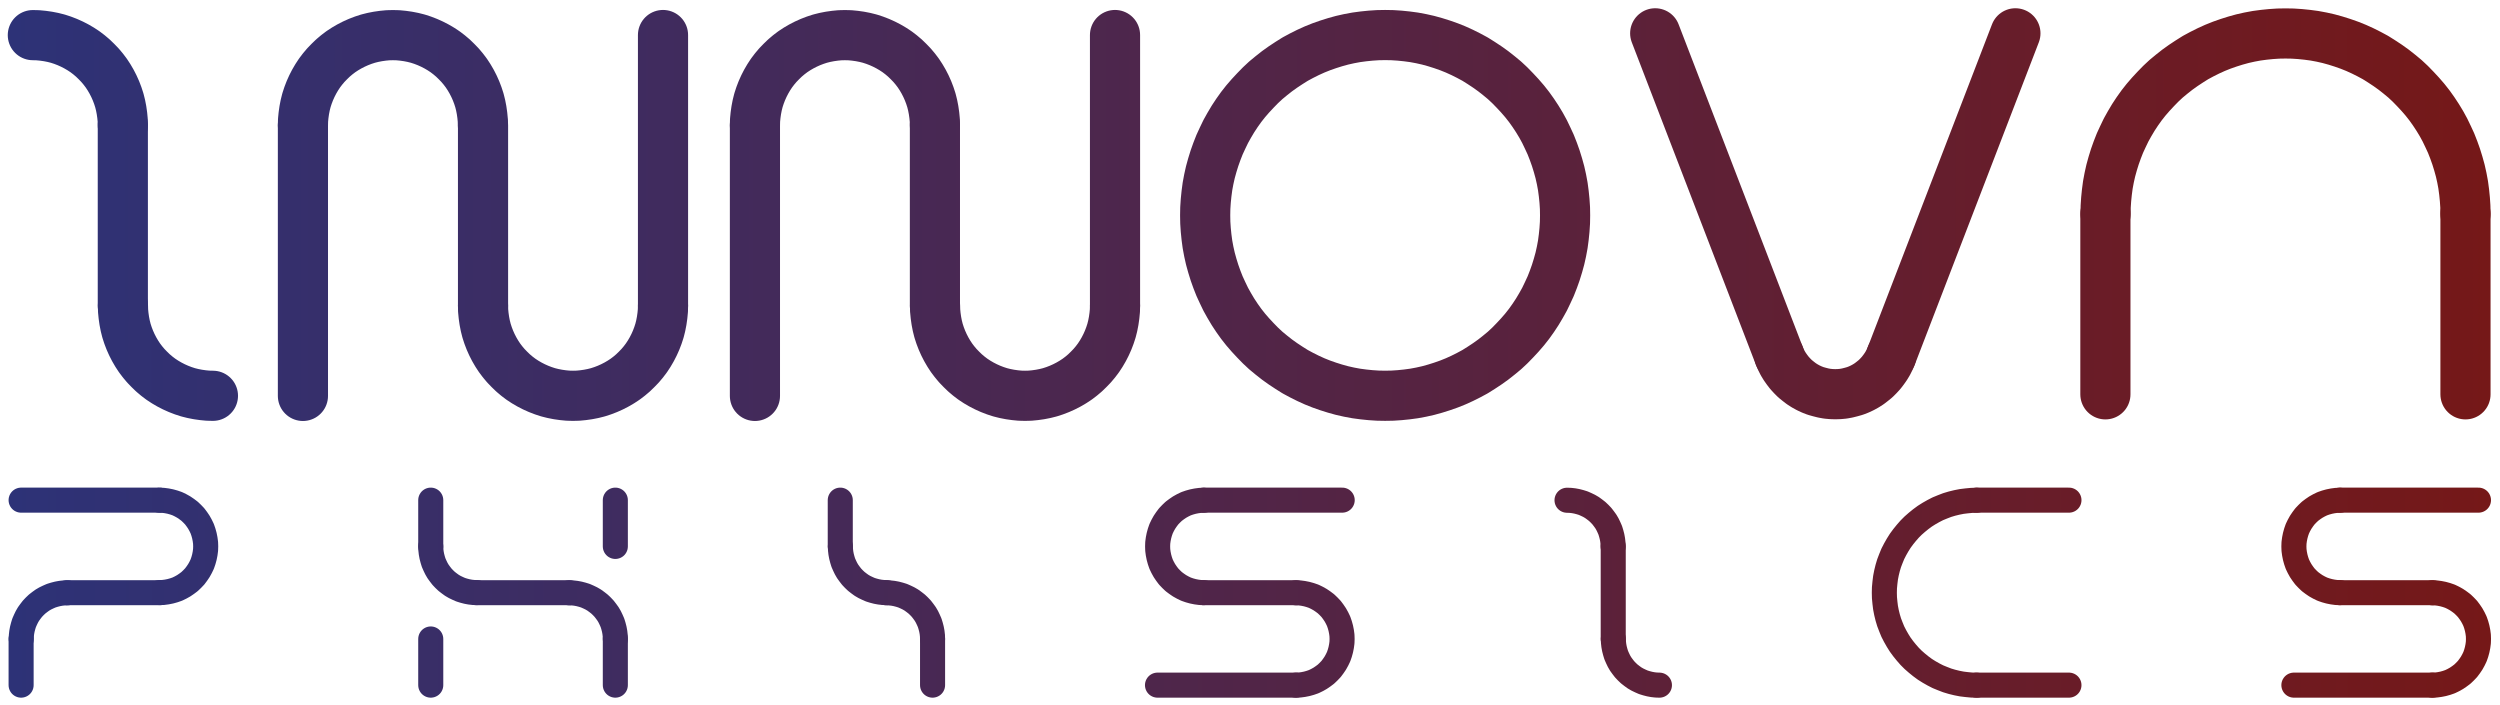 <?xml version="1.0" encoding="UTF-8" standalone="no"?>
<!-- Created with Inkscape (http://www.inkscape.org/) -->

<svg
   width="299.01mm"
   height="84.38mm"
   viewBox="0 0 299.01 84.38"
   version="1.1"
   id="svg1"
   xml:space="preserve"
   xmlns:xlink="http://www.w3.org/1999/xlink"
   xmlns="http://www.w3.org/2000/svg"
   xmlns:svg="http://www.w3.org/2000/svg"><defs
     id="defs1"><linearGradient
       id="linearGradient14"><stop
         style="stop-color:#2d3277;stop-opacity:1;"
         offset="0"
         id="stop14" /><stop
         style="stop-color:#751818;stop-opacity:1;"
         offset="1"
         id="stop15" /></linearGradient><linearGradient
       id="linearGradient10"><stop
         style="stop-color:#2d3277;stop-opacity:1;"
         offset="0"
         id="stop10" /><stop
         style="stop-color:#751818;stop-opacity:1;"
         offset="1"
         id="stop13" /></linearGradient><linearGradient
       xlink:href="#linearGradient10"
       id="linearGradient13"
       x1="344.652"
       y1="-0.798"
       x2="663.955"
       y2="-0.798"
       gradientUnits="userSpaceOnUse" /><linearGradient
       xlink:href="#linearGradient14"
       id="linearGradient15"
       x1="6.48"
       y1="-228.378"
       x2="329.91"
       y2="-228.378"
       gradientUnits="userSpaceOnUse" /><linearGradient
       xlink:href="#linearGradient14"
       id="linearGradient2"
       gradientUnits="userSpaceOnUse"
       x1="6.48"
       y1="-228.378"
       x2="329.91"
       y2="-228.378" /><linearGradient
       xlink:href="#linearGradient14"
       id="linearGradient3"
       gradientUnits="userSpaceOnUse"
       x1="6.48"
       y1="-228.378"
       x2="329.91"
       y2="-228.378" /><linearGradient
       xlink:href="#linearGradient14"
       id="linearGradient4"
       gradientUnits="userSpaceOnUse"
       x1="6.48"
       y1="-228.378"
       x2="329.91"
       y2="-228.378" /><linearGradient
       xlink:href="#linearGradient14"
       id="linearGradient5"
       gradientUnits="userSpaceOnUse"
       x1="6.48"
       y1="-228.378"
       x2="329.91"
       y2="-228.378" /><linearGradient
       xlink:href="#linearGradient14"
       id="linearGradient6"
       gradientUnits="userSpaceOnUse"
       x1="6.48"
       y1="-228.378"
       x2="329.91"
       y2="-228.378" /><linearGradient
       xlink:href="#linearGradient14"
       id="linearGradient7"
       gradientUnits="userSpaceOnUse"
       x1="6.48"
       y1="-228.378"
       x2="329.91"
       y2="-228.378" /><linearGradient
       xlink:href="#linearGradient14"
       id="linearGradient8"
       gradientUnits="userSpaceOnUse"
       x1="6.48"
       y1="-228.378"
       x2="329.91"
       y2="-228.378" /><linearGradient
       xlink:href="#linearGradient14"
       id="linearGradient9"
       gradientUnits="userSpaceOnUse"
       x1="6.48"
       y1="-228.378"
       x2="329.91"
       y2="-228.378" /><linearGradient
       xlink:href="#linearGradient14"
       id="linearGradient11"
       gradientUnits="userSpaceOnUse"
       x1="6.48"
       y1="-228.378"
       x2="329.91"
       y2="-228.378" /><linearGradient
       xlink:href="#linearGradient14"
       id="linearGradient12"
       gradientUnits="userSpaceOnUse"
       x1="6.48"
       y1="-228.378"
       x2="329.91"
       y2="-228.378" /><linearGradient
       xlink:href="#linearGradient14"
       id="linearGradient16"
       gradientUnits="userSpaceOnUse"
       x1="6.48"
       y1="-228.378"
       x2="329.91"
       y2="-228.378" /><linearGradient
       xlink:href="#linearGradient14"
       id="linearGradient17"
       gradientUnits="userSpaceOnUse"
       x1="6.48"
       y1="-228.378"
       x2="329.91"
       y2="-228.378" /><linearGradient
       xlink:href="#linearGradient14"
       id="linearGradient18"
       gradientUnits="userSpaceOnUse"
       x1="6.48"
       y1="-228.378"
       x2="329.91"
       y2="-228.378" /><linearGradient
       xlink:href="#linearGradient14"
       id="linearGradient19"
       gradientUnits="userSpaceOnUse"
       x1="6.48"
       y1="-228.378"
       x2="329.91"
       y2="-228.378" /><linearGradient
       xlink:href="#linearGradient14"
       id="linearGradient20"
       gradientUnits="userSpaceOnUse"
       x1="6.48"
       y1="-228.378"
       x2="329.91"
       y2="-228.378" /><linearGradient
       xlink:href="#linearGradient14"
       id="linearGradient21"
       gradientUnits="userSpaceOnUse"
       x1="6.48"
       y1="-228.378"
       x2="329.91"
       y2="-228.378" /><linearGradient
       xlink:href="#linearGradient14"
       id="linearGradient22"
       gradientUnits="userSpaceOnUse"
       x1="6.48"
       y1="-228.378"
       x2="329.91"
       y2="-228.378" /><linearGradient
       xlink:href="#linearGradient14"
       id="linearGradient23"
       gradientUnits="userSpaceOnUse"
       x1="6.48"
       y1="-228.378"
       x2="329.91"
       y2="-228.378" /><linearGradient
       xlink:href="#linearGradient14"
       id="linearGradient24"
       gradientUnits="userSpaceOnUse"
       x1="6.48"
       y1="-228.378"
       x2="329.91"
       y2="-228.378" /><linearGradient
       xlink:href="#linearGradient14"
       id="linearGradient25"
       gradientUnits="userSpaceOnUse"
       x1="6.48"
       y1="-228.378"
       x2="329.91"
       y2="-228.378" /><linearGradient
       xlink:href="#linearGradient14"
       id="linearGradient26"
       gradientUnits="userSpaceOnUse"
       x1="6.48"
       y1="-228.378"
       x2="329.91"
       y2="-228.378" /><linearGradient
       xlink:href="#linearGradient14"
       id="linearGradient27"
       gradientUnits="userSpaceOnUse"
       x1="6.48"
       y1="-228.378"
       x2="329.91"
       y2="-228.378" /><linearGradient
       xlink:href="#linearGradient14"
       id="linearGradient28"
       gradientUnits="userSpaceOnUse"
       x1="6.48"
       y1="-228.378"
       x2="329.91"
       y2="-228.378" /><linearGradient
       xlink:href="#linearGradient14"
       id="linearGradient29"
       gradientUnits="userSpaceOnUse"
       x1="6.48"
       y1="-228.378"
       x2="329.91"
       y2="-228.378" /><linearGradient
       xlink:href="#linearGradient14"
       id="linearGradient30"
       gradientUnits="userSpaceOnUse"
       x1="6.48"
       y1="-228.378"
       x2="329.91"
       y2="-228.378" /><linearGradient
       xlink:href="#linearGradient14"
       id="linearGradient31"
       gradientUnits="userSpaceOnUse"
       x1="6.48"
       y1="-228.378"
       x2="329.91"
       y2="-228.378" /><linearGradient
       xlink:href="#linearGradient14"
       id="linearGradient32"
       gradientUnits="userSpaceOnUse"
       x1="6.48"
       y1="-228.378"
       x2="329.91"
       y2="-228.378" /><linearGradient
       xlink:href="#linearGradient14"
       id="linearGradient33"
       gradientUnits="userSpaceOnUse"
       x1="6.48"
       y1="-228.378"
       x2="329.91"
       y2="-228.378" /><linearGradient
       xlink:href="#linearGradient14"
       id="linearGradient34"
       gradientUnits="userSpaceOnUse"
       x1="6.48"
       y1="-228.378"
       x2="329.91"
       y2="-228.378" /><linearGradient
       xlink:href="#linearGradient14"
       id="linearGradient35"
       gradientUnits="userSpaceOnUse"
       x1="6.48"
       y1="-228.378"
       x2="329.91"
       y2="-228.378" /><linearGradient
       xlink:href="#linearGradient14"
       id="linearGradient36"
       gradientUnits="userSpaceOnUse"
       x1="6.48"
       y1="-228.378"
       x2="329.91"
       y2="-228.378" /><linearGradient
       xlink:href="#linearGradient14"
       id="linearGradient37"
       gradientUnits="userSpaceOnUse"
       x1="6.48"
       y1="-228.378"
       x2="329.91"
       y2="-228.378" /><linearGradient
       xlink:href="#linearGradient10"
       id="linearGradient38"
       gradientUnits="userSpaceOnUse"
       x1="344.652"
       y1="-0.798"
       x2="663.955"
       y2="-0.798" /><linearGradient
       xlink:href="#linearGradient10"
       id="linearGradient39"
       gradientUnits="userSpaceOnUse"
       x1="344.652"
       y1="-0.798"
       x2="663.955"
       y2="-0.798" /><linearGradient
       xlink:href="#linearGradient10"
       id="linearGradient40"
       gradientUnits="userSpaceOnUse"
       x1="344.652"
       y1="-0.798"
       x2="663.955"
       y2="-0.798" /><linearGradient
       xlink:href="#linearGradient10"
       id="linearGradient41"
       gradientUnits="userSpaceOnUse"
       x1="344.652"
       y1="-0.798"
       x2="663.955"
       y2="-0.798" /><linearGradient
       xlink:href="#linearGradient10"
       id="linearGradient42"
       gradientUnits="userSpaceOnUse"
       x1="344.652"
       y1="-0.798"
       x2="663.955"
       y2="-0.798" /><linearGradient
       xlink:href="#linearGradient10"
       id="linearGradient43"
       gradientUnits="userSpaceOnUse"
       x1="344.652"
       y1="-0.798"
       x2="663.955"
       y2="-0.798" /><linearGradient
       xlink:href="#linearGradient10"
       id="linearGradient44"
       gradientUnits="userSpaceOnUse"
       x1="344.652"
       y1="-0.798"
       x2="663.955"
       y2="-0.798" /><linearGradient
       xlink:href="#linearGradient10"
       id="linearGradient45"
       gradientUnits="userSpaceOnUse"
       x1="344.652"
       y1="-0.798"
       x2="663.955"
       y2="-0.798" /><linearGradient
       xlink:href="#linearGradient10"
       id="linearGradient46"
       gradientUnits="userSpaceOnUse"
       x1="344.652"
       y1="-0.798"
       x2="663.955"
       y2="-0.798" /><linearGradient
       xlink:href="#linearGradient10"
       id="linearGradient47"
       gradientUnits="userSpaceOnUse"
       x1="344.652"
       y1="-0.798"
       x2="663.955"
       y2="-0.798" /><linearGradient
       xlink:href="#linearGradient10"
       id="linearGradient48"
       gradientUnits="userSpaceOnUse"
       x1="344.652"
       y1="-0.798"
       x2="663.955"
       y2="-0.798" /><linearGradient
       xlink:href="#linearGradient10"
       id="linearGradient49"
       gradientUnits="userSpaceOnUse"
       x1="344.652"
       y1="-0.798"
       x2="663.955"
       y2="-0.798" /><linearGradient
       xlink:href="#linearGradient10"
       id="linearGradient50"
       gradientUnits="userSpaceOnUse"
       x1="344.652"
       y1="-0.798"
       x2="663.955"
       y2="-0.798" /><linearGradient
       xlink:href="#linearGradient10"
       id="linearGradient51"
       gradientUnits="userSpaceOnUse"
       x1="344.652"
       y1="-0.798"
       x2="663.955"
       y2="-0.798" /><linearGradient
       xlink:href="#linearGradient10"
       id="linearGradient52"
       gradientUnits="userSpaceOnUse"
       x1="344.652"
       y1="-0.798"
       x2="663.955"
       y2="-0.798" /><linearGradient
       xlink:href="#linearGradient10"
       id="linearGradient53"
       gradientUnits="userSpaceOnUse"
       x1="344.652"
       y1="-0.798"
       x2="663.955"
       y2="-0.798" /><linearGradient
       xlink:href="#linearGradient10"
       id="linearGradient54"
       gradientUnits="userSpaceOnUse"
       x1="344.652"
       y1="-0.798"
       x2="663.955"
       y2="-0.798" /><linearGradient
       xlink:href="#linearGradient10"
       id="linearGradient55"
       gradientUnits="userSpaceOnUse"
       x1="344.652"
       y1="-0.798"
       x2="663.955"
       y2="-0.798" /><linearGradient
       xlink:href="#linearGradient10"
       id="linearGradient56"
       gradientUnits="userSpaceOnUse"
       x1="344.652"
       y1="-0.798"
       x2="663.955"
       y2="-0.798" /><linearGradient
       xlink:href="#linearGradient10"
       id="linearGradient57"
       gradientUnits="userSpaceOnUse"
       x1="344.652"
       y1="-0.798"
       x2="663.955"
       y2="-0.798" /></defs><g
     id="layer1"><g
       id="g34-4-5-3"
       style="stroke:url(#linearGradient15);stroke-width:3.265;stroke-dasharray:none;stroke-opacity:1"
       transform="matrix(0.918,0,0,0.918,-4.923,280.533)"><path
         style="fill:none;stroke:url(#linearGradient2);stroke-width:3.265;stroke-linecap:round;stroke-linejoin:round;stroke-miterlimit:4;stroke-dasharray:none;stroke-opacity:1"
         d="M 14.133,-228.37 H 26.157"
         id="path1-20-8-9-9" /><path
         style="fill:none;stroke:url(#linearGradient3);stroke-width:3.265;stroke-linecap:round;stroke-linejoin:round;stroke-miterlimit:4;stroke-dasharray:none;stroke-opacity:1"
         d="m 26.157,-228.386 0.467,-0.016 0.467,-0.062 0.467,-0.093 0.451,-0.125 0.451,-0.156 0.42,-0.203 0.42,-0.234 0.389,-0.265 0.373,-0.28 0.342,-0.327 0.327,-0.343 0.28,-0.374 0.264,-0.39 0.233,-0.421 0.202,-0.421 0.156,-0.452 0.124,-0.452 0.093,-0.467 0.062,-0.467 0.016,-0.467 -0.016,-0.467 -0.062,-0.467 -0.093,-0.467 -0.124,-0.452 -0.156,-0.452 -0.202,-0.421 -0.233,-0.421 -0.264,-0.39 -0.28,-0.374 -0.327,-0.343 -0.342,-0.327 -0.373,-0.28 -0.389,-0.265 -0.42,-0.234 -0.42,-0.203 -0.451,-0.156 -0.451,-0.125 -0.467,-0.093 -0.467,-0.062 -0.467,-0.016"
         id="path2-8-7-1-3" /><path
         style="fill:none;stroke:url(#linearGradient4);stroke-width:3.265;stroke-linecap:round;stroke-linejoin:round;stroke-miterlimit:4;stroke-dasharray:none;stroke-opacity:1"
         d="M 26.157,-240.429 H 8.113"
         id="path3-1-3-3-6" /><path
         style="fill:none;stroke:url(#linearGradient5);stroke-width:3.265;stroke-linecap:round;stroke-linejoin:round;stroke-miterlimit:4;stroke-dasharray:none;stroke-opacity:1"
         d="m 61.484,-240.429 v 6.029"
         id="path4-4-9-5-2" /><path
         style="fill:none;stroke:url(#linearGradient6);stroke-width:3.265;stroke-linecap:round;stroke-linejoin:round;stroke-miterlimit:4;stroke-dasharray:none;stroke-opacity:1"
         d="m 61.484,-234.4 0.016,0.436 0.047,0.421 0.078,0.421 0.109,0.421 0.124,0.405 0.171,0.39 0.187,0.39 0.218,0.374 0.249,0.343 0.264,0.343 0.296,0.312 0.311,0.296 0.342,0.265 0.342,0.249 0.373,0.218 0.389,0.187 0.389,0.171 0.404,0.125 0.42,0.109 0.42,0.078 0.42,0.047 0.436,0.016"
         id="path5-19-8-9-5" /><path
         style="fill:none;stroke:url(#linearGradient7);stroke-width:3.265;stroke-linecap:round;stroke-linejoin:round;stroke-miterlimit:4;stroke-dasharray:none;stroke-opacity:1"
         d="m 85.533,-216.327 v -6.014"
         id="path6-00-8-9-8" /><path
         style="fill:none;stroke:url(#linearGradient8);stroke-width:3.265;stroke-linecap:round;stroke-linejoin:round;stroke-miterlimit:4;stroke-dasharray:none;stroke-opacity:1"
         d="m 85.533,-222.341 -0.016,-0.436 -0.047,-0.421 -0.078,-0.421 -0.109,-0.421 -0.124,-0.405 -0.171,-0.39 -0.187,-0.39 -0.218,-0.374 -0.249,-0.343 -0.264,-0.343 -0.296,-0.312 -0.311,-0.296 -0.342,-0.265 -0.342,-0.249 -0.373,-0.218 -0.389,-0.187 -0.389,-0.171 -0.404,-0.125 -0.42,-0.109 -0.42,-0.078 -0.42,-0.047 -0.436,-0.016"
         id="path7-18-4-9-4" /><path
         style="fill:none;stroke:url(#linearGradient9);stroke-width:3.265;stroke-linecap:round;stroke-linejoin:round;stroke-miterlimit:4;stroke-dasharray:none;stroke-opacity:1"
         d="M 274.922,-240.429 H 262.897"
         id="path8-24-4-5-0" /><path
         style="fill:none;stroke:url(#linearGradient11);stroke-width:3.265;stroke-linecap:round;stroke-linejoin:round;stroke-miterlimit:4;stroke-dasharray:none;stroke-opacity:1"
         d="m 262.897,-240.413 -0.653,0.016 -0.653,0.062 -0.638,0.078 -0.638,0.125 -0.638,0.156 -0.622,0.187 -0.607,0.234 -0.607,0.249 -0.576,0.296 -0.576,0.327 -0.544,0.343 -0.529,0.39 -0.498,0.405 -0.498,0.436 -0.451,0.452 -0.436,0.499 -0.404,0.499 -0.389,0.53 -0.342,0.545 -0.327,0.576 -0.296,0.576 -0.249,0.608 -0.233,0.608 -0.187,0.623 -0.156,0.639 -0.124,0.639 -0.078,0.639 -0.062,0.654 -0.016,0.654 0.016,0.654 0.062,0.654 0.078,0.639 0.124,0.639 0.156,0.639 0.187,0.623 0.233,0.608 0.249,0.608 0.296,0.576 0.327,0.576 0.342,0.545 0.389,0.53 0.404,0.499 0.436,0.499 0.451,0.452 0.498,0.436 0.498,0.405 0.529,0.39 0.544,0.343 0.576,0.327 0.576,0.296 0.607,0.249 0.607,0.234 0.622,0.187 0.638,0.156 0.638,0.125 0.638,0.078 0.653,0.062 0.653,0.016"
         id="path9-5-5-6-1" /><path
         style="fill:none;stroke:url(#linearGradient12);stroke-width:3.265;stroke-linecap:round;stroke-linejoin:round;stroke-miterlimit:4;stroke-dasharray:none;stroke-opacity:1"
         d="m 262.897,-216.327 h 12.024"
         id="path10-77-8-6-6" /><path
         style="fill:none;stroke:url(#linearGradient16);stroke-width:3.265;stroke-linecap:round;stroke-linejoin:round;stroke-miterlimit:4;stroke-dasharray:none;stroke-opacity:1"
         d="M 67.488,-228.37 H 79.528"
         id="path11-9-7-9-0" /><path
         style="fill:none;stroke:url(#linearGradient17);stroke-width:3.265;stroke-linecap:round;stroke-linejoin:round;stroke-miterlimit:4;stroke-dasharray:none;stroke-opacity:1"
         d="m 215.53,-234.4 -0.015,-0.436 -0.047,-0.421 -0.078,-0.421 -0.109,-0.421 -0.124,-0.405 -0.171,-0.39 -0.187,-0.39 -0.218,-0.374 -0.249,-0.343 -0.264,-0.343 -0.296,-0.312 -0.311,-0.296 -0.342,-0.265 -0.342,-0.249 -0.373,-0.218 -0.389,-0.187 -0.389,-0.171 -0.404,-0.125 -0.42,-0.109 -0.42,-0.078 -0.42,-0.047 -0.436,-0.016"
         id="path12-7-4-0-6" /><path
         style="fill:none;stroke:url(#linearGradient18);stroke-width:3.265;stroke-linecap:round;stroke-linejoin:round;stroke-miterlimit:4;stroke-dasharray:none;stroke-opacity:1"
         d="m 215.546,-234.4 v 12.059"
         id="path13-4-9-3-5" /><path
         style="fill:none;stroke:url(#linearGradient19);stroke-width:3.265;stroke-linecap:round;stroke-linejoin:round;stroke-miterlimit:4;stroke-dasharray:none;stroke-opacity:1"
         d="m 215.562,-222.341 0.016,0.436 0.047,0.421 0.078,0.421 0.109,0.421 0.124,0.405 0.171,0.39 0.187,0.39 0.218,0.374 0.249,0.343 0.264,0.343 0.296,0.312 0.311,0.296 0.342,0.265 0.342,0.249 0.373,0.218 0.389,0.187 0.389,0.171 0.404,0.125 0.42,0.109 0.42,0.078 0.42,0.047 0.436,0.016"
         id="path14-4-1-1-7" /><path
         style="fill:none;stroke:url(#linearGradient20);stroke-width:3.265;stroke-linecap:round;stroke-linejoin:round;stroke-miterlimit:4;stroke-dasharray:none;stroke-opacity:1"
         d="m 126.864,-222.341 v 6.014"
         id="path15-78-1-8-7" /><path
         style="fill:none;stroke:url(#linearGradient21);stroke-width:3.265;stroke-linecap:round;stroke-linejoin:round;stroke-miterlimit:4;stroke-dasharray:none;stroke-opacity:1"
         d="m 114.855,-234.4 0.015,0.436 0.047,0.421 0.078,0.421 0.109,0.421 0.124,0.405 0.171,0.39 0.187,0.39 0.218,0.374 0.249,0.343 0.264,0.343 0.296,0.312 0.311,0.296 0.342,0.265 0.342,0.249 0.373,0.218 0.389,0.187 0.389,0.171 0.404,0.125 0.42,0.109 0.42,0.078 0.42,0.047 0.436,0.016"
         id="path16-89-9-2-6" /><path
         style="fill:none;stroke:url(#linearGradient22);stroke-width:3.265;stroke-linecap:round;stroke-linejoin:round;stroke-miterlimit:4;stroke-dasharray:none;stroke-opacity:1"
         d="m 126.864,-222.341 -0.016,-0.436 -0.047,-0.421 -0.078,-0.421 -0.109,-0.421 -0.124,-0.405 -0.171,-0.39 -0.187,-0.39 -0.218,-0.374 -0.249,-0.343 -0.264,-0.343 -0.296,-0.312 -0.311,-0.296 -0.342,-0.265 -0.342,-0.249 -0.373,-0.218 -0.389,-0.187 -0.389,-0.171 -0.404,-0.125 -0.42,-0.109 -0.42,-0.078 -0.42,-0.047 -0.436,-0.016"
         id="path17-99-8-1-7" /><path
         style="fill:none;stroke:url(#linearGradient23);stroke-width:3.265;stroke-linecap:round;stroke-linejoin:round;stroke-miterlimit:4;stroke-dasharray:none;stroke-opacity:1"
         d="m 114.839,-234.4 v -6.029"
         id="path18-6-5-6-0" /><path
         style="fill:none;stroke:url(#linearGradient24);stroke-width:3.265;stroke-linecap:round;stroke-linejoin:round;stroke-miterlimit:4;stroke-dasharray:none;stroke-opacity:1"
         d="m 85.533,-234.4 v -6.029"
         id="path19-3-7-3-4" /><path
         style="fill:none;stroke:url(#linearGradient25);stroke-width:3.265;stroke-linecap:round;stroke-linejoin:round;stroke-miterlimit:4;stroke-dasharray:none;stroke-opacity:1"
         d="m 61.484,-222.341 v 6.014"
         id="path20-4-9-0-2" /><path
         style="fill:none;stroke:url(#linearGradient26);stroke-width:3.265;stroke-linecap:round;stroke-linejoin:round;stroke-miterlimit:4;stroke-dasharray:none;stroke-opacity:1"
         d="m 14.133,-228.355 -0.436,0.016 -0.42,0.047 -0.42,0.078 -0.42,0.109 -0.404,0.125 -0.389,0.171 -0.389,0.187 -0.373,0.218 -0.342,0.249 -0.342,0.265 -0.311,0.296 -0.296,0.312 -0.264,0.343 -0.249,0.343 -0.218,0.374 -0.187,0.39 -0.171,0.39 -0.124,0.405 -0.109,0.421 -0.078,0.421 -0.047,0.421 -0.016,0.436"
         id="path21-6-5-5-3" /><path
         style="fill:none;stroke:url(#linearGradient27);stroke-width:3.265;stroke-linecap:round;stroke-linejoin:round;stroke-miterlimit:4;stroke-dasharray:none;stroke-opacity:1"
         d="m 8.113,-222.341 v 6.014"
         id="path22-20-6-5-3" /><path
         style="fill:none;stroke:url(#linearGradient28);stroke-width:3.265;stroke-linecap:round;stroke-linejoin:round;stroke-miterlimit:4;stroke-dasharray:none;stroke-opacity:1"
         d="m 156.17,-216.327 h 18.044"
         id="path23-87-1-7-5" /><path
         style="fill:none;stroke:url(#linearGradient29);stroke-width:3.265;stroke-linecap:round;stroke-linejoin:round;stroke-miterlimit:4;stroke-dasharray:none;stroke-opacity:1"
         d="m 174.215,-216.327 0.467,-0.016 0.467,-0.062 0.467,-0.093 0.451,-0.125 0.451,-0.156 0.42,-0.203 0.42,-0.234 0.389,-0.265 0.373,-0.28 0.342,-0.327 0.327,-0.343 0.28,-0.374 0.264,-0.39 0.233,-0.421 0.202,-0.421 0.156,-0.452 0.124,-0.452 0.093,-0.467 0.062,-0.467 0.016,-0.467 -0.016,-0.467 -0.062,-0.467 -0.093,-0.467 -0.124,-0.452 -0.156,-0.452 -0.202,-0.421 -0.233,-0.421 -0.264,-0.39 -0.28,-0.374 -0.327,-0.343 -0.342,-0.327 -0.373,-0.28 -0.389,-0.265 -0.42,-0.234 -0.42,-0.203 -0.451,-0.156 -0.451,-0.125 -0.467,-0.093 -0.467,-0.062 -0.467,-0.016"
         id="path24-8-7-1-1" /><path
         style="fill:none;stroke:url(#linearGradient30);stroke-width:3.265;stroke-linecap:round;stroke-linejoin:round;stroke-miterlimit:4;stroke-dasharray:none;stroke-opacity:1"
         d="M 174.215,-228.37 H 162.19"
         id="path25-7-8-7-1" /><path
         style="fill:none;stroke:url(#linearGradient31);stroke-width:3.265;stroke-linecap:round;stroke-linejoin:round;stroke-miterlimit:4;stroke-dasharray:none;stroke-opacity:1"
         d="m 162.19,-240.413 -0.467,0.016 -0.467,0.062 -0.467,0.093 -0.451,0.125 -0.451,0.156 -0.42,0.203 -0.42,0.234 -0.389,0.265 -0.373,0.28 -0.342,0.327 -0.327,0.343 -0.28,0.374 -0.264,0.39 -0.233,0.421 -0.202,0.421 -0.156,0.452 -0.124,0.452 -0.093,0.467 -0.062,0.467 -0.015,0.467 0.015,0.467 0.062,0.467 0.093,0.467 0.124,0.452 0.156,0.452 0.202,0.421 0.233,0.421 0.264,0.39 0.28,0.374 0.327,0.343 0.342,0.327 0.373,0.28 0.389,0.265 0.42,0.234 0.42,0.203 0.451,0.156 0.451,0.125 0.467,0.093 0.467,0.062 0.467,0.016"
         id="path26-72-5-6-0" /><path
         style="fill:none;stroke:url(#linearGradient32);stroke-width:3.265;stroke-linecap:round;stroke-linejoin:round;stroke-miterlimit:4;stroke-dasharray:none;stroke-opacity:1"
         d="m 162.19,-240.429 h 18.044"
         id="path27-5-6-8-2" /><path
         style="fill:none;stroke:url(#linearGradient33);stroke-width:3.265;stroke-linecap:round;stroke-linejoin:round;stroke-miterlimit:4;stroke-dasharray:none;stroke-opacity:1"
         d="m 304.228,-216.327 h 18.044"
         id="path28-5-9-9-9" /><path
         style="fill:none;stroke:url(#linearGradient34);stroke-width:3.265;stroke-linecap:round;stroke-linejoin:round;stroke-miterlimit:4;stroke-dasharray:none;stroke-opacity:1"
         d="m 322.273,-216.327 0.467,-0.016 0.467,-0.062 0.467,-0.093 0.451,-0.125 0.451,-0.156 0.42,-0.203 0.42,-0.234 0.389,-0.265 0.373,-0.28 0.342,-0.327 0.327,-0.343 0.28,-0.374 0.264,-0.39 0.233,-0.421 0.202,-0.421 0.156,-0.452 0.124,-0.452 0.093,-0.467 0.062,-0.467 0.015,-0.467 -0.015,-0.467 -0.062,-0.467 -0.093,-0.467 -0.124,-0.452 -0.156,-0.452 -0.202,-0.421 -0.233,-0.421 -0.264,-0.39 -0.28,-0.374 -0.327,-0.343 -0.342,-0.327 -0.373,-0.28 -0.389,-0.265 -0.42,-0.234 -0.42,-0.203 -0.451,-0.156 -0.451,-0.125 -0.467,-0.093 -0.467,-0.062 -0.467,-0.016"
         id="path29-3-0-9-0" /><path
         style="fill:none;stroke:url(#linearGradient35);stroke-width:3.265;stroke-linecap:round;stroke-linejoin:round;stroke-miterlimit:4;stroke-dasharray:none;stroke-opacity:1"
         d="m 322.273,-228.37 h -12.04"
         id="path30-18-2-0-6" /><path
         style="fill:none;stroke:url(#linearGradient36);stroke-width:3.265;stroke-linecap:round;stroke-linejoin:round;stroke-miterlimit:4;stroke-dasharray:none;stroke-opacity:1"
         d="m 310.233,-240.413 -0.467,0.016 -0.467,0.062 -0.467,0.093 -0.451,0.125 -0.451,0.156 -0.42,0.203 -0.42,0.234 -0.389,0.265 -0.373,0.28 -0.342,0.327 -0.327,0.343 -0.28,0.374 -0.264,0.39 -0.233,0.421 -0.202,0.421 -0.156,0.452 -0.124,0.452 -0.093,0.467 -0.062,0.467 -0.016,0.467 0.016,0.467 0.062,0.467 0.093,0.467 0.124,0.452 0.156,0.452 0.202,0.421 0.233,0.421 0.264,0.39 0.28,0.374 0.327,0.343 0.342,0.327 0.373,0.28 0.389,0.265 0.42,0.234 0.42,0.203 0.451,0.156 0.451,0.125 0.467,0.093 0.467,0.062 0.467,0.016"
         id="path31-76-1-9-2" /><path
         style="fill:none;stroke:url(#linearGradient37);stroke-width:3.265;stroke-linecap:round;stroke-linejoin:round;stroke-miterlimit:4;stroke-dasharray:none;stroke-opacity:1"
         d="m 310.233,-240.429 h 18.044"
         id="path32-70-8-6-1" /></g><g
       id="g36"
       transform="matrix(0.93,0,0,0.93,-319.598,26.412)"
       style="stroke:url(#linearGradient13);stroke-width:6.45;stroke-dasharray:none;stroke-opacity:1"><path
         style="fill:none;stroke:url(#linearGradient38);stroke-width:6.45;stroke-linecap:round;stroke-linejoin:round;stroke-miterlimit:4;stroke-dasharray:none;stroke-opacity:1"
         d="M 382.612,22.517 V -12.289"
         id="path1-2" /><path
         style="fill:none;stroke:url(#linearGradient39);stroke-width:6.45;stroke-linecap:round;stroke-linejoin:round;stroke-miterlimit:4;stroke-dasharray:none;stroke-opacity:1"
         d="m 405.759,-12.289 -0.016,-0.654 -0.062,-0.639 -0.093,-0.654 -0.124,-0.639 -0.156,-0.623 -0.202,-0.623 -0.233,-0.608 -0.264,-0.592 -0.296,-0.576 -0.327,-0.561 -0.358,-0.545 -0.389,-0.514 -0.42,-0.499 -0.451,-0.467 -0.467,-0.452 -0.498,-0.421 -0.513,-0.39 -0.544,-0.358 -0.56,-0.327 -0.576,-0.296 -0.591,-0.265 -0.607,-0.234 -0.622,-0.203 -0.622,-0.156 -0.638,-0.125 -0.653,-0.093 -0.638,-0.062 -0.653,-0.016 -0.653,0.016 -0.638,0.062 -0.653,0.093 -0.638,0.125 -0.622,0.156 -0.622,0.203 -0.607,0.234 -0.591,0.265 -0.576,0.296 -0.56,0.327 -0.544,0.358 -0.513,0.39 -0.498,0.421 -0.467,0.452 -0.451,0.467 -0.42,0.499 -0.389,0.514 -0.358,0.545 -0.327,0.561 -0.296,0.576 -0.264,0.592 -0.233,0.608 -0.202,0.623 -0.156,0.623 -0.124,0.639 -0.093,0.654 -0.062,0.639 -0.016,0.654"
         id="path2-7" /><path
         style="fill:none;stroke:url(#linearGradient40);stroke-width:6.45;stroke-linecap:round;stroke-linejoin:round;stroke-miterlimit:4;stroke-dasharray:none;stroke-opacity:1"
         d="M 405.774,-12.289 V 10.91"
         id="path3-2" /><path
         style="fill:none;stroke:url(#linearGradient41);stroke-width:6.45;stroke-linecap:round;stroke-linejoin:round;stroke-miterlimit:4;stroke-dasharray:none;stroke-opacity:1"
         d="m 405.774,10.91 0.015,0.654 0.062,0.639 0.093,0.654 0.124,0.639 0.156,0.623 0.202,0.623 0.233,0.608 0.264,0.592 0.296,0.576 0.327,0.561 0.358,0.545 0.389,0.514 0.42,0.499 0.451,0.467 0.467,0.452 0.498,0.421 0.513,0.389 0.544,0.358 0.56,0.327 0.576,0.296 0.591,0.265 0.607,0.234 0.622,0.203 0.622,0.156 0.638,0.125 0.653,0.093 0.638,0.062 0.653,0.016 0.653,-0.016 0.638,-0.062 0.653,-0.093 0.638,-0.125 0.622,-0.156 0.622,-0.203 0.607,-0.234 0.591,-0.265 0.576,-0.296 0.56,-0.327 0.544,-0.358 0.513,-0.389 0.498,-0.421 0.467,-0.452 0.451,-0.467 0.42,-0.499 0.389,-0.514 0.358,-0.545 0.327,-0.561 0.296,-0.576 0.264,-0.592 0.233,-0.608 0.202,-0.623 0.156,-0.623 0.124,-0.639 0.093,-0.654 0.062,-0.639 0.016,-0.654"
         id="path4-7" /><path
         style="fill:none;stroke:url(#linearGradient42);stroke-width:6.45;stroke-linecap:round;stroke-linejoin:round;stroke-miterlimit:4;stroke-dasharray:none;stroke-opacity:1"
         d="M 428.921,10.91 V -23.896"
         id="path5-0" /><path
         style="fill:none;stroke:url(#linearGradient43);stroke-width:6.45;stroke-linecap:round;stroke-linejoin:round;stroke-miterlimit:4;stroke-dasharray:none;stroke-opacity:1"
         d="M 660.73,22.314 V -0.9"
         id="path6-35" /><path
         style="fill:none;stroke:url(#linearGradient44);stroke-width:6.45;stroke-linecap:round;stroke-linejoin:round;stroke-miterlimit:4;stroke-dasharray:none;stroke-opacity:1"
         d="m 660.73,-0.9 -0.016,-0.935 -0.062,-0.935 -0.093,-0.919 -0.124,-0.935 -0.171,-0.919 -0.202,-0.904 -0.249,-0.904 -0.28,-0.904 -0.311,-0.872 -0.342,-0.872 -0.389,-0.841 -0.404,-0.841 -0.451,-0.826 -0.482,-0.795 -0.513,-0.779 -0.544,-0.763 -0.576,-0.732 -0.607,-0.701 -0.638,-0.686 -0.653,-0.67 -0.684,-0.639 -0.716,-0.592 -0.731,-0.576 -0.762,-0.545 -0.778,-0.514 -0.793,-0.499 -0.809,-0.436 -0.84,-0.421 -0.856,-0.389 -0.856,-0.343 -0.887,-0.312 -0.887,-0.28 -0.902,-0.249 -0.902,-0.203 -0.918,-0.171 -0.933,-0.125 -0.918,-0.093 -0.933,-0.062 -0.933,-0.016 -0.933,0.016 -0.933,0.062 -0.918,0.093 -0.933,0.125 -0.918,0.171 -0.902,0.203 -0.902,0.249 -0.887,0.28 -0.887,0.312 -0.856,0.343 -0.856,0.389 -0.84,0.421 -0.809,0.436 -0.793,0.499 -0.778,0.514 -0.762,0.545 -0.731,0.576 -0.716,0.592 -0.684,0.639 -0.653,0.67 -0.638,0.686 -0.607,0.701 -0.576,0.732 -0.544,0.763 -0.513,0.779 -0.482,0.81 -0.451,0.81 -0.404,0.841 -0.389,0.841 -0.342,0.872 -0.311,0.872 -0.28,0.904 -0.249,0.904 -0.202,0.904 -0.171,0.919 -0.124,0.935 -0.093,0.919 -0.062,0.935 -0.015,0.935"
         id="path7-13" /><path
         style="fill:none;stroke:url(#linearGradient45);stroke-width:6.45;stroke-linecap:round;stroke-linejoin:round;stroke-miterlimit:4;stroke-dasharray:none;stroke-opacity:1"
         d="M 614.421,-0.9 V 22.314"
         id="path8-93" /><path
         style="fill:none;stroke:url(#linearGradient46);stroke-width:6.45;stroke-linecap:round;stroke-linejoin:round;stroke-miterlimit:4;stroke-dasharray:none;stroke-opacity:1"
         d="M 440.743,22.517 V -12.289"
         id="path9-7" /><path
         style="fill:none;stroke:url(#linearGradient47);stroke-width:6.45;stroke-linecap:round;stroke-linejoin:round;stroke-miterlimit:4;stroke-dasharray:none;stroke-opacity:1"
         d="m 463.89,-12.289 -0.016,-0.654 -0.062,-0.639 -0.093,-0.654 -0.124,-0.639 -0.156,-0.623 -0.202,-0.623 -0.233,-0.608 -0.264,-0.592 -0.296,-0.576 -0.327,-0.561 -0.358,-0.545 -0.389,-0.514 -0.42,-0.499 -0.451,-0.467 -0.467,-0.452 -0.498,-0.421 -0.513,-0.39 -0.544,-0.358 -0.56,-0.327 -0.576,-0.296 -0.591,-0.265 -0.607,-0.234 -0.622,-0.203 -0.622,-0.156 -0.638,-0.125 -0.653,-0.093 -0.638,-0.062 -0.653,-0.016 -0.653,0.016 -0.638,0.062 -0.653,0.093 -0.638,0.125 -0.622,0.156 -0.622,0.203 -0.607,0.234 -0.591,0.265 -0.576,0.296 -0.56,0.327 -0.544,0.358 -0.513,0.39 -0.498,0.421 -0.467,0.452 -0.451,0.467 -0.42,0.499 -0.389,0.514 -0.358,0.545 -0.327,0.561 -0.296,0.576 -0.264,0.592 -0.233,0.608 -0.202,0.623 -0.156,0.623 -0.124,0.639 -0.093,0.654 -0.062,0.639 -0.016,0.654"
         id="path10-2" /><path
         style="fill:none;stroke:url(#linearGradient48);stroke-width:6.45;stroke-linecap:round;stroke-linejoin:round;stroke-miterlimit:4;stroke-dasharray:none;stroke-opacity:1"
         d="M 463.89,-12.289 V 10.91"
         id="path11-1" /><path
         style="fill:none;stroke:url(#linearGradient49);stroke-width:6.45;stroke-linecap:round;stroke-linejoin:round;stroke-miterlimit:4;stroke-dasharray:none;stroke-opacity:1"
         d="m 463.905,10.91 0.016,0.654 0.062,0.639 0.093,0.654 0.124,0.639 0.156,0.623 0.202,0.623 0.233,0.608 0.264,0.592 0.296,0.576 0.327,0.561 0.358,0.545 0.389,0.514 0.42,0.499 0.451,0.467 0.467,0.452 0.498,0.421 0.513,0.389 0.544,0.358 0.56,0.327 0.576,0.296 0.591,0.265 0.607,0.234 0.622,0.203 0.622,0.156 0.638,0.125 0.653,0.093 0.638,0.062 0.653,0.016 0.653,-0.016 0.638,-0.062 0.653,-0.093 0.638,-0.125 0.622,-0.156 0.622,-0.203 0.607,-0.234 0.591,-0.265 0.576,-0.296 0.56,-0.327 0.544,-0.358 0.513,-0.389 0.498,-0.421 0.467,-0.452 0.451,-0.467 0.42,-0.499 0.389,-0.514 0.358,-0.545 0.327,-0.561 0.296,-0.576 0.264,-0.592 0.233,-0.608 0.202,-0.623 0.156,-0.623 0.124,-0.639 0.093,-0.654 0.062,-0.639 0.016,-0.654"
         id="path12-41" /><path
         style="fill:none;stroke:url(#linearGradient50);stroke-width:6.45;stroke-linecap:round;stroke-linejoin:round;stroke-miterlimit:4;stroke-dasharray:none;stroke-opacity:1"
         d="M 487.052,10.91 V -23.896"
         id="path13-05" /><path
         style="fill:none;stroke:url(#linearGradient51);stroke-width:6.45;stroke-linecap:round;stroke-linejoin:round;stroke-miterlimit:4;stroke-dasharray:none;stroke-opacity:1"
         d="m 544.934,-0.697 -0.015,-0.935 -0.062,-0.935 -0.093,-0.919 -0.124,-0.935 -0.171,-0.919 -0.202,-0.904 -0.249,-0.904 -0.28,-0.904 -0.311,-0.872 -0.342,-0.872 -0.389,-0.841 -0.404,-0.841 -0.451,-0.826 -0.482,-0.795 -0.513,-0.779 -0.545,-0.763 -0.576,-0.732 -0.607,-0.701 -0.638,-0.686 -0.653,-0.67 -0.684,-0.639 -0.716,-0.592 -0.731,-0.576 -0.762,-0.545 -0.778,-0.514 -0.793,-0.499 -0.809,-0.436 -0.84,-0.421 -0.856,-0.389 -0.856,-0.343 -0.887,-0.312 -0.887,-0.28 -0.902,-0.249 -0.902,-0.203 -0.918,-0.171 -0.933,-0.125 -0.918,-0.093 -0.933,-0.062 -0.933,-0.016 -0.933,0.016 -0.933,0.062 -0.918,0.093 -0.933,0.125 -0.918,0.171 -0.902,0.203 -0.902,0.249 -0.887,0.28 -0.887,0.312 -0.856,0.343 -0.856,0.389 -0.84,0.421 -0.809,0.436 -0.793,0.499 -0.778,0.514 -0.762,0.545 -0.731,0.576 -0.716,0.592 -0.684,0.639 -0.653,0.67 -0.638,0.686 -0.607,0.701 -0.576,0.732 -0.544,0.763 -0.513,0.779 -0.482,0.81 -0.451,0.81 -0.404,0.841 -0.389,0.841 -0.342,0.872 -0.311,0.872 -0.28,0.904 -0.249,0.904 -0.202,0.904 -0.171,0.919 -0.124,0.935 -0.093,0.919 -0.062,0.935 -0.016,0.935 0.016,0.935 0.062,0.935 0.093,0.919 0.124,0.935 0.171,0.919 0.202,0.904 0.249,0.904 0.28,0.904 0.311,0.872 0.342,0.872 0.389,0.841 0.404,0.841 0.451,0.81 0.482,0.81 0.513,0.779 0.544,0.763 0.576,0.732 0.607,0.701 0.638,0.686 0.653,0.67 0.684,0.639 0.716,0.592 0.731,0.576 0.762,0.545 0.778,0.514 0.793,0.499 0.809,0.436 0.84,0.421 0.856,0.39 0.856,0.343 0.887,0.312 0.887,0.28 0.902,0.249 0.902,0.203 0.918,0.171 0.933,0.125 0.918,0.093 0.933,0.062 0.933,0.016 0.933,-0.016 0.933,-0.062 0.918,-0.093 0.933,-0.125 0.918,-0.171 0.902,-0.203 0.902,-0.249 0.887,-0.28 0.887,-0.312 0.856,-0.343 0.856,-0.39 0.84,-0.421 0.809,-0.436 0.793,-0.499 0.778,-0.514 0.762,-0.545 0.731,-0.576 0.716,-0.592 0.684,-0.639 0.653,-0.67 0.638,-0.686 0.607,-0.701 0.576,-0.732 0.544,-0.763 0.513,-0.779 0.482,-0.81 0.451,-0.81 0.404,-0.841 0.389,-0.841 0.342,-0.872 0.311,-0.872 0.28,-0.904 0.249,-0.904 0.202,-0.904 0.171,-0.919 0.124,-0.935 0.093,-0.919 0.062,-0.935 z"
         id="path14-0" /><path
         style="fill:none;stroke:url(#linearGradient52);stroke-width:6.45;stroke-linecap:round;stroke-linejoin:round;stroke-miterlimit:4;stroke-dasharray:none;stroke-opacity:1"
         d="m 556.523,-24.114 15.96,41.474"
         id="path15-93" /><path
         style="fill:none;stroke:url(#linearGradient53);stroke-width:6.45;stroke-linecap:round;stroke-linejoin:round;stroke-miterlimit:4;stroke-dasharray:none;stroke-opacity:1"
         d="m 572.483,17.344 0.202,0.483 0.233,0.467 0.264,0.436 0.296,0.421 0.311,0.405 0.358,0.39 0.358,0.358 0.404,0.327 0.404,0.312 0.436,0.28 0.451,0.249 0.467,0.218 0.482,0.187 0.498,0.14 0.498,0.125 0.513,0.093 0.513,0.047 0.513,0.016 0.513,-0.016 0.513,-0.047 0.513,-0.093 0.498,-0.125 0.498,-0.14 0.482,-0.187 0.467,-0.218 0.451,-0.249 0.436,-0.28 0.404,-0.312 0.404,-0.327 0.358,-0.358 0.358,-0.39 0.311,-0.405 0.296,-0.421 0.264,-0.436 0.233,-0.467 0.202,-0.483"
         id="path16-895" /><path
         style="fill:none;stroke:url(#linearGradient54);stroke-width:6.45;stroke-linecap:round;stroke-linejoin:round;stroke-miterlimit:4;stroke-dasharray:none;stroke-opacity:1"
         d="m 586.888,17.36 15.96,-41.474"
         id="path17-86" /><path
         style="fill:none;stroke:url(#linearGradient55);stroke-width:6.45;stroke-linecap:round;stroke-linejoin:round;stroke-miterlimit:4;stroke-dasharray:none;stroke-opacity:1"
         d="m 359.45,-12.289 -0.016,-0.654 -0.062,-0.639 -0.093,-0.654 -0.124,-0.639 -0.156,-0.623 -0.202,-0.623 -0.233,-0.608 -0.264,-0.592 -0.296,-0.576 -0.327,-0.561 -0.358,-0.545 -0.389,-0.514 -0.42,-0.499 -0.451,-0.467 -0.467,-0.452 -0.498,-0.421 -0.513,-0.39 -0.544,-0.358 -0.56,-0.327 -0.576,-0.296 -0.591,-0.265 -0.607,-0.234 -0.622,-0.203 -0.622,-0.156 -0.638,-0.125 -0.653,-0.093 -0.638,-0.062 -0.653,-0.016"
         id="path18-7" /><path
         style="fill:none;stroke:url(#linearGradient56);stroke-width:6.45;stroke-linecap:round;stroke-linejoin:round;stroke-miterlimit:4;stroke-dasharray:none;stroke-opacity:1"
         d="M 359.45,-12.289 V 10.91"
         id="path19-2" /><path
         style="fill:none;stroke:url(#linearGradient57);stroke-width:6.45;stroke-linecap:round;stroke-linejoin:round;stroke-miterlimit:4;stroke-dasharray:none;stroke-opacity:1"
         d="m 359.465,10.91 0.016,0.654 0.062,0.639 0.093,0.654 0.124,0.639 0.156,0.623 0.202,0.623 0.233,0.608 0.264,0.592 0.296,0.576 0.327,0.561 0.358,0.545 0.389,0.514 0.42,0.499 0.451,0.467 0.467,0.452 0.498,0.421 0.513,0.389 0.544,0.358 0.56,0.327 0.576,0.296 0.591,0.265 0.607,0.234 0.622,0.203 0.622,0.156 0.638,0.125 0.653,0.093 0.638,0.062 0.653,0.016"
         id="path20-8" /></g></g></svg>
